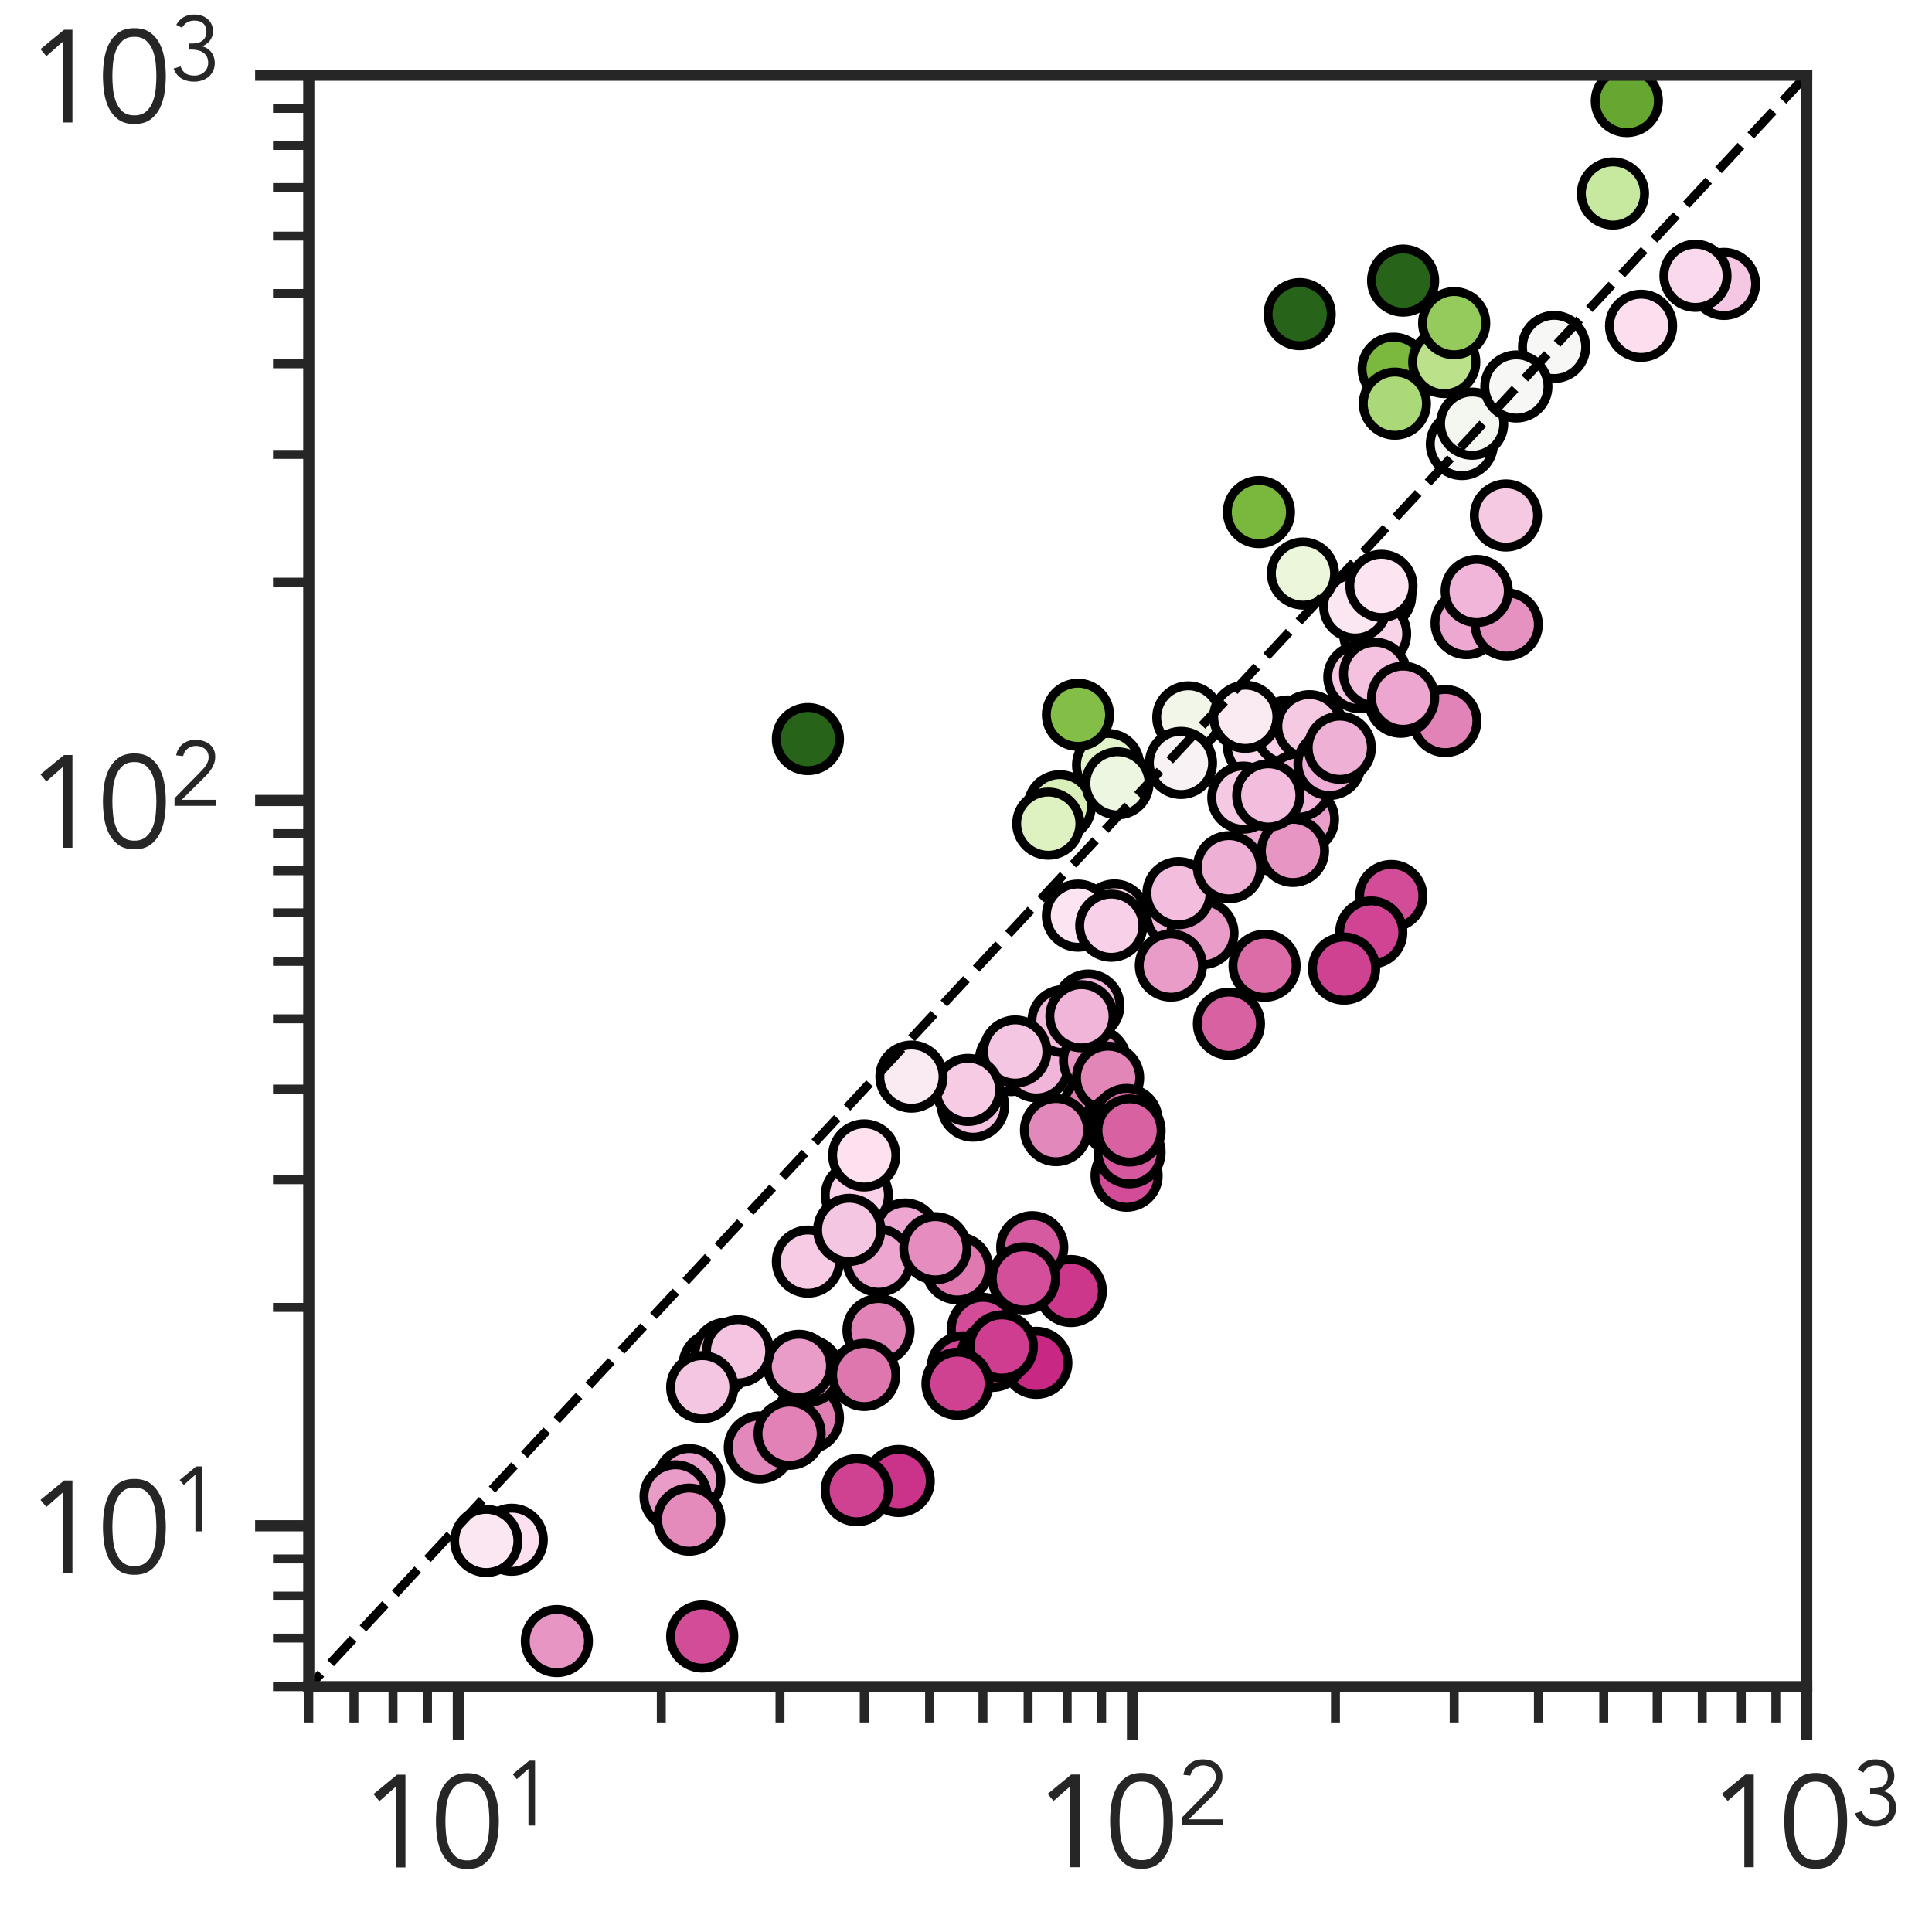 <?xml version="1.0" encoding="utf-8" standalone="no"?>
<!DOCTYPE svg PUBLIC "-//W3C//DTD SVG 1.1//EN"
  "http://www.w3.org/Graphics/SVG/1.1/DTD/svg11.dtd">
<svg xmlns:xlink="http://www.w3.org/1999/xlink" width="216pt" height="216pt" viewBox="0 0 216 216" xmlns="http://www.w3.org/2000/svg" version="1.1">
 <defs>
  <style type="text/css">*{stroke-linejoin: round; stroke-linecap: butt}</style>
 </defs>
 <g id="figure_1">
  <g id="patch_1">
   <path d="M 0 216 
L 216 216 
L 216 0 
L 0 0 
z
" style="fill: #ffffff"/>
  </g>
  <g id="axes_1">
   <g id="patch_2">
    <path d="M 34.522 188.572 
L 201.989 188.572 
L 201.989 8.405 
L 34.522 8.405 
z
" style="fill: #ffffff"/>
   </g>
   <g id="matplotlib.axis_1">
    <g id="xtick_1">
     <g id="line2d_1">
      <defs>
       <path id="m13904b788f" d="M 0 0 
L 0 6 
" style="stroke: #262626; stroke-width: 1.25"/>
      </defs>
      <g>
       <use xlink:href="#m13904b788f" x="51.244" y="188.572" style="fill: #262626; stroke: #262626; stroke-width: 1.25"/>
      </g>
     </g>
     <g id="text_1">
      <!-- $\mathdefault{10^{1}}$ -->
      <g style="fill: #262626" transform="translate(40.233 208.882) scale(0.143 -0.143)">
       <defs>
        <path id="Avenir-Book-31" d="M 2227 0 
L 1766 0 
L 1766 3955 
L 954 3238 
L 666 3584 
L 1818 4531 
L 2227 4531 
L 2227 0 
z
" transform="scale(0.016)"/>
        <path id="Avenir-Book-30" d="M 1779 4186 
Q 1408 4186 1193 3987 
Q 979 3789 870 3494 
Q 762 3200 733 2867 
Q 704 2534 704 2266 
Q 704 1997 733 1664 
Q 762 1331 870 1036 
Q 979 742 1193 544 
Q 1408 346 1779 346 
Q 2150 346 2364 544 
Q 2579 742 2688 1036 
Q 2797 1331 2825 1664 
Q 2854 1997 2854 2266 
Q 2854 2534 2825 2867 
Q 2797 3200 2688 3494 
Q 2579 3789 2364 3987 
Q 2150 4186 1779 4186 
z
M 1779 4608 
Q 2266 4608 2566 4384 
Q 2867 4160 3033 3814 
Q 3200 3469 3257 3056 
Q 3315 2643 3315 2266 
Q 3315 1888 3257 1475 
Q 3200 1062 3033 716 
Q 2867 371 2566 147 
Q 2266 -77 1779 -77 
Q 1293 -77 992 147 
Q 691 371 524 716 
Q 358 1062 300 1475 
Q 243 1888 243 2266 
Q 243 2643 300 3056 
Q 358 3469 524 3814 
Q 691 4160 992 4384 
Q 1293 4608 1779 4608 
z
" transform="scale(0.016)"/>
       </defs>
       <use xlink:href="#Avenir-Book-31" transform="translate(0 0.684)"/>
       <use xlink:href="#Avenir-Book-30" transform="translate(55.6 0.684)"/>
       <use xlink:href="#Avenir-Book-31" transform="translate(112.019 33.442) scale(0.7)"/>
      </g>
     </g>
    </g>
    <g id="xtick_2">
     <g id="line2d_2">
      <g>
       <use xlink:href="#m13904b788f" x="126.616" y="188.572" style="fill: #262626; stroke: #262626; stroke-width: 1.25"/>
      </g>
     </g>
     <g id="text_2">
      <!-- $\mathdefault{10^{2}}$ -->
      <g style="fill: #262626" transform="translate(115.605 208.882) scale(0.143 -0.143)">
       <defs>
        <path id="Avenir-Book-32" d="M 3187 0 
L 307 0 
L 307 531 
L 2112 2368 
Q 2214 2470 2316 2585 
Q 2419 2701 2502 2829 
Q 2586 2957 2637 3097 
Q 2688 3238 2688 3392 
Q 2688 3578 2621 3725 
Q 2554 3872 2432 3974 
Q 2310 4077 2150 4131 
Q 1990 4186 1811 4186 
Q 1466 4186 1222 3994 
Q 979 3802 909 3475 
L 422 3526 
Q 518 4032 886 4320 
Q 1254 4608 1779 4608 
Q 2054 4608 2300 4534 
Q 2547 4461 2736 4313 
Q 2925 4166 3037 3945 
Q 3149 3725 3149 3430 
Q 3149 3168 3069 2950 
Q 2989 2733 2861 2541 
Q 2733 2349 2569 2176 
Q 2406 2003 2234 1837 
L 806 422 
L 3187 422 
L 3187 0 
z
" transform="scale(0.016)"/>
       </defs>
       <use xlink:href="#Avenir-Book-31" transform="translate(0 0.842)"/>
       <use xlink:href="#Avenir-Book-30" transform="translate(55.6 0.842)"/>
       <use xlink:href="#Avenir-Book-32" transform="translate(112.019 33.6) scale(0.7)"/>
      </g>
     </g>
    </g>
    <g id="xtick_3">
     <g id="line2d_3">
      <g>
       <use xlink:href="#m13904b788f" x="201.989" y="188.572" style="fill: #262626; stroke: #262626; stroke-width: 1.25"/>
      </g>
     </g>
     <g id="text_3">
      <!-- $\mathdefault{10^{3}}$ -->
      <g style="fill: #262626" transform="translate(190.978 208.882) scale(0.143 -0.143)">
       <defs>
        <path id="Avenir-Book-33" d="M 1306 2586 
L 1542 2586 
Q 1741 2586 1923 2630 
Q 2106 2675 2240 2774 
Q 2374 2874 2454 3034 
Q 2534 3194 2534 3418 
Q 2534 3782 2313 3984 
Q 2093 4186 1696 4186 
Q 1408 4186 1190 4058 
Q 973 3930 832 3686 
L 429 3891 
Q 634 4256 950 4432 
Q 1267 4608 1683 4608 
Q 1952 4608 2189 4531 
Q 2426 4454 2605 4304 
Q 2784 4154 2889 3933 
Q 2995 3712 2995 3430 
Q 2995 3245 2934 3078 
Q 2874 2912 2768 2777 
Q 2662 2643 2521 2544 
Q 2381 2445 2227 2394 
L 2246 2381 
Q 2438 2342 2598 2236 
Q 2758 2131 2873 1977 
Q 2989 1824 3053 1632 
Q 3117 1440 3117 1229 
Q 3117 915 3001 672 
Q 2886 429 2688 262 
Q 2490 96 2227 9 
Q 1965 -77 1670 -77 
Q 1171 -77 800 140 
Q 429 358 243 838 
L 730 986 
Q 845 659 1072 502 
Q 1299 346 1709 346 
Q 1901 346 2073 410 
Q 2246 474 2377 592 
Q 2509 710 2582 876 
Q 2656 1043 2656 1242 
Q 2656 1498 2560 1674 
Q 2464 1850 2304 1958 
Q 2144 2067 1936 2115 
Q 1728 2163 1504 2163 
L 1306 2163 
L 1306 2586 
z
" transform="scale(0.016)"/>
       </defs>
       <use xlink:href="#Avenir-Book-31" transform="translate(0 0.842)"/>
       <use xlink:href="#Avenir-Book-30" transform="translate(55.6 0.842)"/>
       <use xlink:href="#Avenir-Book-33" transform="translate(112.019 33.6) scale(0.7)"/>
      </g>
     </g>
    </g>
    <g id="xtick_4">
     <g id="line2d_4">
      <defs>
       <path id="mb8fcca5a61" d="M 0 0 
L 0 4 
" style="stroke: #262626"/>
      </defs>
      <g>
       <use xlink:href="#mb8fcca5a61" x="34.522" y="188.572" style="fill: #262626; stroke: #262626"/>
      </g>
     </g>
    </g>
    <g id="xtick_5">
     <g id="line2d_5">
      <g>
       <use xlink:href="#mb8fcca5a61" x="39.568" y="188.572" style="fill: #262626; stroke: #262626"/>
      </g>
     </g>
    </g>
    <g id="xtick_6">
     <g id="line2d_6">
      <g>
       <use xlink:href="#mb8fcca5a61" x="43.939" y="188.572" style="fill: #262626; stroke: #262626"/>
      </g>
     </g>
    </g>
    <g id="xtick_7">
     <g id="line2d_7">
      <g>
       <use xlink:href="#mb8fcca5a61" x="47.795" y="188.572" style="fill: #262626; stroke: #262626"/>
      </g>
     </g>
    </g>
    <g id="xtick_8">
     <g id="line2d_8">
      <g>
       <use xlink:href="#mb8fcca5a61" x="73.933" y="188.572" style="fill: #262626; stroke: #262626"/>
      </g>
     </g>
    </g>
    <g id="xtick_9">
     <g id="line2d_9">
      <g>
       <use xlink:href="#mb8fcca5a61" x="87.205" y="188.572" style="fill: #262626; stroke: #262626"/>
      </g>
     </g>
    </g>
    <g id="xtick_10">
     <g id="line2d_10">
      <g>
       <use xlink:href="#mb8fcca5a61" x="96.622" y="188.572" style="fill: #262626; stroke: #262626"/>
      </g>
     </g>
    </g>
    <g id="xtick_11">
     <g id="line2d_11">
      <g>
       <use xlink:href="#mb8fcca5a61" x="103.927" y="188.572" style="fill: #262626; stroke: #262626"/>
      </g>
     </g>
    </g>
    <g id="xtick_12">
     <g id="line2d_12">
      <g>
       <use xlink:href="#mb8fcca5a61" x="109.895" y="188.572" style="fill: #262626; stroke: #262626"/>
      </g>
     </g>
    </g>
    <g id="xtick_13">
     <g id="line2d_13">
      <g>
       <use xlink:href="#mb8fcca5a61" x="114.941" y="188.572" style="fill: #262626; stroke: #262626"/>
      </g>
     </g>
    </g>
    <g id="xtick_14">
     <g id="line2d_14">
      <g>
       <use xlink:href="#mb8fcca5a61" x="119.312" y="188.572" style="fill: #262626; stroke: #262626"/>
      </g>
     </g>
    </g>
    <g id="xtick_15">
     <g id="line2d_15">
      <g>
       <use xlink:href="#mb8fcca5a61" x="123.167" y="188.572" style="fill: #262626; stroke: #262626"/>
      </g>
     </g>
    </g>
    <g id="xtick_16">
     <g id="line2d_16">
      <g>
       <use xlink:href="#mb8fcca5a61" x="149.306" y="188.572" style="fill: #262626; stroke: #262626"/>
      </g>
     </g>
    </g>
    <g id="xtick_17">
     <g id="line2d_17">
      <g>
       <use xlink:href="#mb8fcca5a61" x="162.578" y="188.572" style="fill: #262626; stroke: #262626"/>
      </g>
     </g>
    </g>
    <g id="xtick_18">
     <g id="line2d_18">
      <g>
       <use xlink:href="#mb8fcca5a61" x="171.995" y="188.572" style="fill: #262626; stroke: #262626"/>
      </g>
     </g>
    </g>
    <g id="xtick_19">
     <g id="line2d_19">
      <g>
       <use xlink:href="#mb8fcca5a61" x="179.299" y="188.572" style="fill: #262626; stroke: #262626"/>
      </g>
     </g>
    </g>
    <g id="xtick_20">
     <g id="line2d_20">
      <g>
       <use xlink:href="#mb8fcca5a61" x="185.267" y="188.572" style="fill: #262626; stroke: #262626"/>
      </g>
     </g>
    </g>
    <g id="xtick_21">
     <g id="line2d_21">
      <g>
       <use xlink:href="#mb8fcca5a61" x="190.313" y="188.572" style="fill: #262626; stroke: #262626"/>
      </g>
     </g>
    </g>
    <g id="xtick_22">
     <g id="line2d_22">
      <g>
       <use xlink:href="#mb8fcca5a61" x="194.684" y="188.572" style="fill: #262626; stroke: #262626"/>
      </g>
     </g>
    </g>
    <g id="xtick_23">
     <g id="line2d_23">
      <g>
       <use xlink:href="#mb8fcca5a61" x="198.54" y="188.572" style="fill: #262626; stroke: #262626"/>
      </g>
     </g>
    </g>
   </g>
   <g id="matplotlib.axis_2">
    <g id="ytick_1">
     <g id="line2d_24">
      <defs>
       <path id="mc0b098aea6" d="M 0 0 
L -6 0 
" style="stroke: #262626; stroke-width: 1.25"/>
      </defs>
      <g>
       <use xlink:href="#mc0b098aea6" x="34.522" y="170.582" style="fill: #262626; stroke: #262626; stroke-width: 1.25"/>
      </g>
     </g>
     <g id="text_4">
      <!-- $\mathdefault{10^{1}}$ -->
      <g style="fill: #262626" transform="translate(3 175.987) scale(0.143 -0.143)">
       <use xlink:href="#Avenir-Book-31" transform="translate(0 0.684)"/>
       <use xlink:href="#Avenir-Book-30" transform="translate(55.6 0.684)"/>
       <use xlink:href="#Avenir-Book-31" transform="translate(112.019 33.442) scale(0.7)"/>
      </g>
     </g>
    </g>
    <g id="ytick_2">
     <g id="line2d_25">
      <g>
       <use xlink:href="#mc0b098aea6" x="34.522" y="89.494" style="fill: #262626; stroke: #262626; stroke-width: 1.25"/>
      </g>
     </g>
     <g id="text_5">
      <!-- $\mathdefault{10^{2}}$ -->
      <g style="fill: #262626" transform="translate(3 94.899) scale(0.143 -0.143)">
       <use xlink:href="#Avenir-Book-31" transform="translate(0 0.842)"/>
       <use xlink:href="#Avenir-Book-30" transform="translate(55.6 0.842)"/>
       <use xlink:href="#Avenir-Book-32" transform="translate(112.019 33.6) scale(0.7)"/>
      </g>
     </g>
    </g>
    <g id="ytick_3">
     <g id="line2d_26">
      <g>
       <use xlink:href="#mc0b098aea6" x="34.522" y="8.405" style="fill: #262626; stroke: #262626; stroke-width: 1.25"/>
      </g>
     </g>
     <g id="text_6">
      <!-- $\mathdefault{10^{3}}$ -->
      <g style="fill: #262626" transform="translate(3 13.81) scale(0.143 -0.143)">
       <use xlink:href="#Avenir-Book-31" transform="translate(0 0.842)"/>
       <use xlink:href="#Avenir-Book-30" transform="translate(55.6 0.842)"/>
       <use xlink:href="#Avenir-Book-33" transform="translate(112.019 33.6) scale(0.7)"/>
      </g>
     </g>
    </g>
    <g id="ytick_4">
     <g id="line2d_27">
      <defs>
       <path id="m24a7dbca8e" d="M 0 0 
L -4 0 
" style="stroke: #262626"/>
      </defs>
      <g>
       <use xlink:href="#m24a7dbca8e" x="34.522" y="188.572" style="fill: #262626; stroke: #262626"/>
      </g>
     </g>
    </g>
    <g id="ytick_5">
     <g id="line2d_28">
      <g>
       <use xlink:href="#m24a7dbca8e" x="34.522" y="183.143" style="fill: #262626; stroke: #262626"/>
      </g>
     </g>
    </g>
    <g id="ytick_6">
     <g id="line2d_29">
      <g>
       <use xlink:href="#m24a7dbca8e" x="34.522" y="178.441" style="fill: #262626; stroke: #262626"/>
      </g>
     </g>
    </g>
    <g id="ytick_7">
     <g id="line2d_30">
      <g>
       <use xlink:href="#m24a7dbca8e" x="34.522" y="174.293" style="fill: #262626; stroke: #262626"/>
      </g>
     </g>
    </g>
    <g id="ytick_8">
     <g id="line2d_31">
      <g>
       <use xlink:href="#m24a7dbca8e" x="34.522" y="146.172" style="fill: #262626; stroke: #262626"/>
      </g>
     </g>
    </g>
    <g id="ytick_9">
     <g id="line2d_32">
      <g>
       <use xlink:href="#m24a7dbca8e" x="34.522" y="131.893" style="fill: #262626; stroke: #262626"/>
      </g>
     </g>
    </g>
    <g id="ytick_10">
     <g id="line2d_33">
      <g>
       <use xlink:href="#m24a7dbca8e" x="34.522" y="121.762" style="fill: #262626; stroke: #262626"/>
      </g>
     </g>
    </g>
    <g id="ytick_11">
     <g id="line2d_34">
      <g>
       <use xlink:href="#m24a7dbca8e" x="34.522" y="113.904" style="fill: #262626; stroke: #262626"/>
      </g>
     </g>
    </g>
    <g id="ytick_12">
     <g id="line2d_35">
      <g>
       <use xlink:href="#m24a7dbca8e" x="34.522" y="107.483" style="fill: #262626; stroke: #262626"/>
      </g>
     </g>
    </g>
    <g id="ytick_13">
     <g id="line2d_36">
      <g>
       <use xlink:href="#m24a7dbca8e" x="34.522" y="102.055" style="fill: #262626; stroke: #262626"/>
      </g>
     </g>
    </g>
    <g id="ytick_14">
     <g id="line2d_37">
      <g>
       <use xlink:href="#m24a7dbca8e" x="34.522" y="97.352" style="fill: #262626; stroke: #262626"/>
      </g>
     </g>
    </g>
    <g id="ytick_15">
     <g id="line2d_38">
      <g>
       <use xlink:href="#m24a7dbca8e" x="34.522" y="93.204" style="fill: #262626; stroke: #262626"/>
      </g>
     </g>
    </g>
    <g id="ytick_16">
     <g id="line2d_39">
      <g>
       <use xlink:href="#m24a7dbca8e" x="34.522" y="65.084" style="fill: #262626; stroke: #262626"/>
      </g>
     </g>
    </g>
    <g id="ytick_17">
     <g id="line2d_40">
      <g>
       <use xlink:href="#m24a7dbca8e" x="34.522" y="50.805" style="fill: #262626; stroke: #262626"/>
      </g>
     </g>
    </g>
    <g id="ytick_18">
     <g id="line2d_41">
      <g>
       <use xlink:href="#m24a7dbca8e" x="34.522" y="40.674" style="fill: #262626; stroke: #262626"/>
      </g>
     </g>
    </g>
    <g id="ytick_19">
     <g id="line2d_42">
      <g>
       <use xlink:href="#m24a7dbca8e" x="34.522" y="32.815" style="fill: #262626; stroke: #262626"/>
      </g>
     </g>
    </g>
    <g id="ytick_20">
     <g id="line2d_43">
      <g>
       <use xlink:href="#m24a7dbca8e" x="34.522" y="26.395" style="fill: #262626; stroke: #262626"/>
      </g>
     </g>
    </g>
    <g id="ytick_21">
     <g id="line2d_44">
      <g>
       <use xlink:href="#m24a7dbca8e" x="34.522" y="20.966" style="fill: #262626; stroke: #262626"/>
      </g>
     </g>
    </g>
    <g id="ytick_22">
     <g id="line2d_45">
      <g>
       <use xlink:href="#m24a7dbca8e" x="34.522" y="16.263" style="fill: #262626; stroke: #262626"/>
      </g>
     </g>
    </g>
    <g id="ytick_23">
     <g id="line2d_46">
      <g>
       <use xlink:href="#m24a7dbca8e" x="34.522" y="12.116" style="fill: #262626; stroke: #262626"/>
      </g>
     </g>
    </g>
   </g>
   <g id="PathCollection_1">
    <defs>
     <path id="C0_0_d4c066d928" d="M 0 3.536 
C 0.938 3.536 1.837 3.163 2.5 2.5 
C 3.163 1.837 3.536 0.938 3.536 -0 
C 3.536 -0.938 3.163 -1.837 2.5 -2.5 
C 1.837 -3.163 0.938 -3.536 0 -3.536 
C -0.938 -3.536 -1.837 -3.163 -2.5 -2.5 
C -3.163 -1.837 -3.536 -0.938 -3.536 0 
C -3.536 0.938 -3.163 1.837 -2.5 2.5 
C -1.837 3.163 -0.938 3.536 0 3.536 
z
"/>
    </defs>
    <g clip-path="url(#p1cde99b915)">
     <use xlink:href="#C0_0_d4c066d928" x="124.591" y="102.35" style="fill: #f9d3e8; stroke: #000000"/>
    </g>
    <g clip-path="url(#p1cde99b915)">
     <use xlink:href="#C0_0_d4c066d928" x="90.325" y="141.049" style="fill: #f7cbe4; stroke: #000000"/>
    </g>
    <g clip-path="url(#p1cde99b915)">
     <use xlink:href="#C0_0_d4c066d928" x="77.053" y="165.483" style="fill: #ea9fca; stroke: #000000"/>
    </g>
    <g clip-path="url(#p1cde99b915)">
     <use xlink:href="#C0_0_d4c066d928" x="119.718" y="144.337" style="fill: #cc368b; stroke: #000000"/>
    </g>
    <g clip-path="url(#p1cde99b915)">
     <use xlink:href="#C0_0_d4c066d928" x="79.901" y="152.579" style="fill: #f6c9e3; stroke: #000000"/>
    </g>
    <g clip-path="url(#p1cde99b915)">
     <use xlink:href="#C0_0_d4c066d928" x="113.015" y="118.517" style="fill: #f5c4e1; stroke: #000000"/>
    </g>
    <g clip-path="url(#p1cde99b915)">
     <use xlink:href="#C0_0_d4c066d928" x="62.258" y="183.473" style="fill: #e795c3; stroke: #000000"/>
    </g>
    <g clip-path="url(#p1cde99b915)">
     <use xlink:href="#C0_0_d4c066d928" x="122.432" y="123.853" style="fill: #e07eb3; stroke: #000000"/>
    </g>
    <g clip-path="url(#p1cde99b915)">
     <use xlink:href="#C0_0_d4c066d928" x="120.517" y="102.368" style="fill: #fce4f0; stroke: #000000"/>
    </g>
    <g clip-path="url(#p1cde99b915)">
     <use xlink:href="#C0_0_d4c066d928" x="81.237" y="151.348" style="fill: #f6c9e3; stroke: #000000"/>
    </g>
    <g clip-path="url(#p1cde99b915)">
     <use xlink:href="#C0_0_d4c066d928" x="146.754" y="81.487" style="fill: #f5c6e2; stroke: #000000"/>
    </g>
    <g clip-path="url(#p1cde99b915)">
     <use xlink:href="#C0_0_d4c066d928" x="145.674" y="91.597" style="fill: #ea9fca; stroke: #000000"/>
    </g>
    <g clip-path="url(#p1cde99b915)">
     <use xlink:href="#C0_0_d4c066d928" x="141.796" y="93.815" style="fill: #eda8d1; stroke: #000000"/>
    </g>
    <g clip-path="url(#p1cde99b915)">
     <use xlink:href="#C0_0_d4c066d928" x="140.75" y="83.398" style="fill: #fbd9ec; stroke: #000000"/>
    </g>
    <g clip-path="url(#p1cde99b915)">
     <use xlink:href="#C0_0_d4c066d928" x="141.796" y="93.059" style="fill: #eeabd2; stroke: #000000"/>
    </g>
    <g clip-path="url(#p1cde99b915)">
     <use xlink:href="#C0_0_d4c066d928" x="115.863" y="119.216" style="fill: #f1b5d9; stroke: #000000"/>
    </g>
    <g clip-path="url(#p1cde99b915)">
     <use xlink:href="#C0_0_d4c066d928" x="115.405" y="139.437" style="fill: #d65a9f; stroke: #000000"/>
    </g>
    <g clip-path="url(#p1cde99b915)">
     <use xlink:href="#C0_0_d4c066d928" x="124.937" y="125.447" style="fill: #db6ca8; stroke: #000000"/>
    </g>
    <g clip-path="url(#p1cde99b915)">
     <use xlink:href="#C0_0_d4c066d928" x="109.895" y="148.577" style="fill: #d24c97; stroke: #000000"/>
    </g>
    <g clip-path="url(#p1cde99b915)">
     <use xlink:href="#C0_0_d4c066d928" x="141.382" y="107.973" style="fill: #db6ca8; stroke: #000000"/>
    </g>
    <g clip-path="url(#p1cde99b915)">
     <use xlink:href="#C0_0_d4c066d928" x="154.305" y="66.589" style="fill: #fce3f0; stroke: #000000"/>
    </g>
    <g clip-path="url(#p1cde99b915)">
     <use xlink:href="#C0_0_d4c066d928" x="90.325" y="158.52" style="fill: #e07eb3; stroke: #000000"/>
    </g>
    <g clip-path="url(#p1cde99b915)">
     <use xlink:href="#C0_0_d4c066d928" x="163.967" y="69.67" style="fill: #eda8d1; stroke: #000000"/>
    </g>
    <g clip-path="url(#p1cde99b915)">
     <use xlink:href="#C0_0_d4c066d928" x="124.241" y="103.497" style="fill: #f8d0e7; stroke: #000000"/>
    </g>
    <g clip-path="url(#p1cde99b915)">
     <use xlink:href="#C0_0_d4c066d928" x="118.061" y="126.349" style="fill: #e388ba; stroke: #000000"/>
    </g>
    <g clip-path="url(#p1cde99b915)">
     <use xlink:href="#C0_0_d4c066d928" x="143.986" y="81.783" style="fill: #f9d1e8; stroke: #000000"/>
    </g>
    <g clip-path="url(#p1cde99b915)">
     <use xlink:href="#C0_0_d4c066d928" x="75.53" y="167.295" style="fill: #e99cc8; stroke: #000000"/>
    </g>
    <g clip-path="url(#p1cde99b915)">
     <use xlink:href="#C0_0_d4c066d928" x="153.738" y="70.843" style="fill: #f9d3e8; stroke: #000000"/>
    </g>
    <g clip-path="url(#p1cde99b915)">
     <use xlink:href="#C0_0_d4c066d928" x="114.47" y="142.926" style="fill: #d34f99; stroke: #000000"/>
    </g>
    <g clip-path="url(#p1cde99b915)">
     <use xlink:href="#C0_0_d4c066d928" x="155.545" y="100.175" style="fill: #d24c97; stroke: #000000"/>
    </g>
    <g clip-path="url(#p1cde99b915)">
     <use xlink:href="#C0_0_d4c066d928" x="98.219" y="148.713" style="fill: #e283b7; stroke: #000000"/>
    </g>
    <g clip-path="url(#p1cde99b915)">
     <use xlink:href="#C0_0_d4c066d928" x="118.9" y="114.157" style="fill: #f3bcdd; stroke: #000000"/>
    </g>
    <g clip-path="url(#p1cde99b915)">
     <use xlink:href="#C0_0_d4c066d928" x="107.047" y="141.802" style="fill: #df79b0; stroke: #000000"/>
    </g>
    <g clip-path="url(#p1cde99b915)">
     <use xlink:href="#C0_0_d4c066d928" x="132.31" y="100.355" style="fill: #f2badc; stroke: #000000"/>
    </g>
    <g clip-path="url(#p1cde99b915)">
     <use xlink:href="#C0_0_d4c066d928" x="153.306" y="104.258" style="fill: #d04493; stroke: #000000"/>
    </g>
    <g clip-path="url(#p1cde99b915)">
     <use xlink:href="#C0_0_d4c066d928" x="125.955" y="131.44" style="fill: #d24c97; stroke: #000000"/>
    </g>
    <g clip-path="url(#p1cde99b915)">
     <use xlink:href="#C0_0_d4c066d928" x="115.863" y="152.368" style="fill: #c82884; stroke: #000000"/>
    </g>
    <g clip-path="url(#p1cde99b915)">
     <use xlink:href="#C0_0_d4c066d928" x="161.581" y="80.613" style="fill: #e283b7; stroke: #000000"/>
    </g>
    <g clip-path="url(#p1cde99b915)">
     <use xlink:href="#C0_0_d4c066d928" x="168.455" y="69.82" style="fill: #e692c1; stroke: #000000"/>
    </g>
    <g clip-path="url(#p1cde99b915)">
     <use xlink:href="#C0_0_d4c066d928" x="151.976" y="75.693" style="fill: #f6c7e3; stroke: #000000"/>
    </g>
    <g clip-path="url(#p1cde99b915)">
     <use xlink:href="#C0_0_d4c066d928" x="123.887" y="85.537" style="fill: #e2f3ca; stroke: #000000"/>
    </g>
    <g clip-path="url(#p1cde99b915)">
     <use xlink:href="#C0_0_d4c066d928" x="122.432" y="118.581" style="fill: #e795c3; stroke: #000000"/>
    </g>
    <g clip-path="url(#p1cde99b915)">
     <use xlink:href="#C0_0_d4c066d928" x="123.887" y="120.496" style="fill: #e286b8; stroke: #000000"/>
    </g>
    <g clip-path="url(#p1cde99b915)">
     <use xlink:href="#C0_0_d4c066d928" x="100.478" y="165.574" style="fill: #cb3289; stroke: #000000"/>
    </g>
    <g clip-path="url(#p1cde99b915)">
     <use xlink:href="#C0_0_d4c066d928" x="101.197" y="138.019" style="fill: #eca6cf; stroke: #000000"/>
    </g>
    <g clip-path="url(#p1cde99b915)">
     <use xlink:href="#C0_0_d4c066d928" x="95.794" y="133.625" style="fill: #f9d1e8; stroke: #000000"/>
    </g>
    <g clip-path="url(#p1cde99b915)">
     <use xlink:href="#C0_0_d4c066d928" x="125.28" y="125.79" style="fill: #da69a6; stroke: #000000"/>
    </g>
    <g clip-path="url(#p1cde99b915)">
     <use xlink:href="#C0_0_d4c066d928" x="146.398" y="81.189" style="fill: #f6c9e3; stroke: #000000"/>
    </g>
    <g clip-path="url(#p1cde99b915)">
     <use xlink:href="#C0_0_d4c066d928" x="108.785" y="123.609" style="fill: #f4c1df; stroke: #000000"/>
    </g>
    <g clip-path="url(#p1cde99b915)">
     <use xlink:href="#C0_0_d4c066d928" x="168.364" y="57.63" style="fill: #f6c9e3; stroke: #000000"/>
    </g>
    <g clip-path="url(#p1cde99b915)">
     <use xlink:href="#C0_0_d4c066d928" x="132.856" y="80.205" style="fill: #f1f6e8; stroke: #000000"/>
    </g>
    <g clip-path="url(#p1cde99b915)">
     <use xlink:href="#C0_0_d4c066d928" x="163.439" y="49.645" style="fill: #f7f7f6; stroke: #000000"/>
    </g>
    <g clip-path="url(#p1cde99b915)">
     <use xlink:href="#C0_0_d4c066d928" x="155.815" y="41.22" style="fill: #7bb93e; stroke: #000000"/>
    </g>
    <g clip-path="url(#p1cde99b915)">
     <use xlink:href="#C0_0_d4c066d928" x="183.473" y="36.424" style="fill: #fddeee; stroke: #000000"/>
    </g>
    <g clip-path="url(#p1cde99b915)">
     <use xlink:href="#C0_0_d4c066d928" x="192.746" y="31.74" style="fill: #f6c7e3; stroke: #000000"/>
    </g>
    <g clip-path="url(#p1cde99b915)">
     <use xlink:href="#C0_0_d4c066d928" x="189.557" y="30.834" style="fill: #fbd9ec; stroke: #000000"/>
    </g>
    <g clip-path="url(#p1cde99b915)">
     <use xlink:href="#C0_0_d4c066d928" x="137.396" y="114.452" style="fill: #d861a2; stroke: #000000"/>
    </g>
    <g clip-path="url(#p1cde99b915)">
     <use xlink:href="#C0_0_d4c066d928" x="78.508" y="182.962" style="fill: #d24c97; stroke: #000000"/>
    </g>
    <g clip-path="url(#p1cde99b915)">
     <use xlink:href="#C0_0_d4c066d928" x="118.483" y="90.139" style="fill: #d8efb9; stroke: #000000"/>
    </g>
    <g clip-path="url(#p1cde99b915)">
     <use xlink:href="#C0_0_d4c066d928" x="113.507" y="117.558" style="fill: #f5c6e2; stroke: #000000"/>
    </g>
    <g clip-path="url(#p1cde99b915)">
     <use xlink:href="#C0_0_d4c066d928" x="108.216" y="121.851" style="fill: #f7cbe4; stroke: #000000"/>
    </g>
    <g clip-path="url(#p1cde99b915)">
     <use xlink:href="#C0_0_d4c066d928" x="96.622" y="129.176" style="fill: #fde1ef; stroke: #000000"/>
    </g>
    <g clip-path="url(#p1cde99b915)">
     <use xlink:href="#C0_0_d4c066d928" x="90.325" y="153.273" style="fill: #e795c3; stroke: #000000"/>
    </g>
    <g clip-path="url(#p1cde99b915)">
     <use xlink:href="#C0_0_d4c066d928" x="57.212" y="172.147" style="fill: #fde0ef; stroke: #000000"/>
    </g>
    <g clip-path="url(#p1cde99b915)">
     <use xlink:href="#C0_0_d4c066d928" x="54.363" y="172.281" style="fill: #fbe7f2; stroke: #000000"/>
    </g>
    <g clip-path="url(#p1cde99b915)">
     <use xlink:href="#C0_0_d4c066d928" x="89.318" y="152.707" style="fill: #e99cc8; stroke: #000000"/>
    </g>
    <g clip-path="url(#p1cde99b915)">
     <use xlink:href="#C0_0_d4c066d928" x="84.947" y="161.832" style="fill: #e388ba; stroke: #000000"/>
    </g>
    <g clip-path="url(#p1cde99b915)">
     <use xlink:href="#C0_0_d4c066d928" x="132.034" y="85.295" style="fill: #f8f2f5; stroke: #000000"/>
    </g>
    <g clip-path="url(#p1cde99b915)">
     <use xlink:href="#C0_0_d4c066d928" x="156.61" y="78.455" style="fill: #eca6cf; stroke: #000000"/>
    </g>
    <g clip-path="url(#p1cde99b915)">
     <use xlink:href="#C0_0_d4c066d928" x="144.558" y="95.133" style="fill: #e795c3; stroke: #000000"/>
    </g>
    <g clip-path="url(#p1cde99b915)">
     <use xlink:href="#C0_0_d4c066d928" x="131.756" y="102.247" style="fill: #f1b5d9; stroke: #000000"/>
    </g>
    <g clip-path="url(#p1cde99b915)">
     <use xlink:href="#C0_0_d4c066d928" x="145.121" y="87.831" style="fill: #f1b5d9; stroke: #000000"/>
    </g>
    <g clip-path="url(#p1cde99b915)">
     <use xlink:href="#C0_0_d4c066d928" x="139.004" y="89.176" style="fill: #f6c9e3; stroke: #000000"/>
    </g>
    <g clip-path="url(#p1cde99b915)">
     <use xlink:href="#C0_0_d4c066d928" x="165.097" y="66.071" style="fill: #f1b5d9; stroke: #000000"/>
    </g>
    <g clip-path="url(#p1cde99b915)">
     <use xlink:href="#C0_0_d4c066d928" x="148.644" y="85.403" style="fill: #eeadd4; stroke: #000000"/>
    </g>
    <g clip-path="url(#p1cde99b915)">
     <use xlink:href="#C0_0_d4c066d928" x="134.44" y="104.324" style="fill: #e99cc8; stroke: #000000"/>
    </g>
    <g clip-path="url(#p1cde99b915)">
     <use xlink:href="#C0_0_d4c066d928" x="121.679" y="112.423" style="fill: #f1b7da; stroke: #000000"/>
    </g>
    <g clip-path="url(#p1cde99b915)">
     <use xlink:href="#C0_0_d4c066d928" x="131.756" y="99.855" style="fill: #f3bdde; stroke: #000000"/>
    </g>
    <g clip-path="url(#p1cde99b915)">
     <use xlink:href="#C0_0_d4c066d928" x="149.793" y="83.598" style="fill: #efb0d6; stroke: #000000"/>
    </g>
    <g clip-path="url(#p1cde99b915)">
     <use xlink:href="#C0_0_d4c066d928" x="130.905" y="107.951" style="fill: #e99cc8; stroke: #000000"/>
    </g>
    <g clip-path="url(#p1cde99b915)">
     <use xlink:href="#C0_0_d4c066d928" x="125.955" y="125.214" style="fill: #da69a6; stroke: #000000"/>
    </g>
    <g clip-path="url(#p1cde99b915)">
     <use xlink:href="#C0_0_d4c066d928" x="98.219" y="140.941" style="fill: #eca6cf; stroke: #000000"/>
    </g>
    <g clip-path="url(#p1cde99b915)">
     <use xlink:href="#C0_0_d4c066d928" x="120.909" y="113.617" style="fill: #f1b5d9; stroke: #000000"/>
    </g>
    <g clip-path="url(#p1cde99b915)">
     <use xlink:href="#C0_0_d4c066d928" x="82.521" y="151.074" style="fill: #f5c4e1; stroke: #000000"/>
    </g>
    <g clip-path="url(#p1cde99b915)">
     <use xlink:href="#C0_0_d4c066d928" x="78.508" y="155.095" style="fill: #f5c6e2; stroke: #000000"/>
    </g>
    <g clip-path="url(#p1cde99b915)">
     <use xlink:href="#C0_0_d4c066d928" x="137.396" y="96.956" style="fill: #efb0d6; stroke: #000000"/>
    </g>
    <g clip-path="url(#p1cde99b915)">
     <use xlink:href="#C0_0_d4c066d928" x="88.279" y="160.295" style="fill: #e181b5; stroke: #000000"/>
    </g>
    <g clip-path="url(#p1cde99b915)">
     <use xlink:href="#C0_0_d4c066d928" x="94.943" y="137.5" style="fill: #f5c6e2; stroke: #000000"/>
    </g>
    <g clip-path="url(#p1cde99b915)">
     <use xlink:href="#C0_0_d4c066d928" x="77.053" y="169.897" style="fill: #e48bbc; stroke: #000000"/>
    </g>
    <g clip-path="url(#p1cde99b915)">
     <use xlink:href="#C0_0_d4c066d928" x="153.738" y="75.336" style="fill: #f4c1df; stroke: #000000"/>
    </g>
    <g clip-path="url(#p1cde99b915)">
     <use xlink:href="#C0_0_d4c066d928" x="151.52" y="67.799" style="fill: #fbe7f2; stroke: #000000"/>
    </g>
    <g clip-path="url(#p1cde99b915)">
     <use xlink:href="#C0_0_d4c066d928" x="156.871" y="78.004" style="fill: #eca6cf; stroke: #000000"/>
    </g>
    <g clip-path="url(#p1cde99b915)">
     <use xlink:href="#C0_0_d4c066d928" x="126.287" y="128.822" style="fill: #d5579d; stroke: #000000"/>
    </g>
    <g clip-path="url(#p1cde99b915)">
     <use xlink:href="#C0_0_d4c066d928" x="95.794" y="166.605" style="fill: #cf4191; stroke: #000000"/>
    </g>
    <g clip-path="url(#p1cde99b915)">
     <use xlink:href="#C0_0_d4c066d928" x="150.273" y="108.292" style="fill: #cf4191; stroke: #000000"/>
    </g>
    <g clip-path="url(#p1cde99b915)">
     <use xlink:href="#C0_0_d4c066d928" x="141.796" y="88.931" style="fill: #f3bdde; stroke: #000000"/>
    </g>
    <g clip-path="url(#p1cde99b915)">
     <use xlink:href="#C0_0_d4c066d928" x="104.575" y="139.556" style="fill: #e58dbe; stroke: #000000"/>
    </g>
    <g clip-path="url(#p1cde99b915)">
     <use xlink:href="#C0_0_d4c066d928" x="96.622" y="153.722" style="fill: #de77ae; stroke: #000000"/>
    </g>
    <g clip-path="url(#p1cde99b915)">
     <use xlink:href="#C0_0_d4c066d928" x="107.636" y="152.879" style="fill: #d04493; stroke: #000000"/>
    </g>
    <g clip-path="url(#p1cde99b915)">
     <use xlink:href="#C0_0_d4c066d928" x="110.968" y="151.588" style="fill: #ce3d8f; stroke: #000000"/>
    </g>
    <g clip-path="url(#p1cde99b915)">
     <use xlink:href="#C0_0_d4c066d928" x="126.287" y="126.386" style="fill: #d861a2; stroke: #000000"/>
    </g>
    <g clip-path="url(#p1cde99b915)">
     <use xlink:href="#C0_0_d4c066d928" x="112.007" y="150.537" style="fill: #ce3d8f; stroke: #000000"/>
    </g>
    <g clip-path="url(#p1cde99b915)">
     <use xlink:href="#C0_0_d4c066d928" x="107.047" y="154.705" style="fill: #cf4191; stroke: #000000"/>
    </g>
    <g clip-path="url(#p1cde99b915)">
     <use xlink:href="#C0_0_d4c066d928" x="117.199" y="92.086" style="fill: #ddf1c1; stroke: #000000"/>
    </g>
    <g clip-path="url(#p1cde99b915)">
     <use xlink:href="#C0_0_d4c066d928" x="101.901" y="120.366" style="fill: #faeaf2; stroke: #000000"/>
    </g>
    <g clip-path="url(#p1cde99b915)">
     <use xlink:href="#C0_0_d4c066d928" x="90.325" y="82.628" style="fill: #276419; stroke: #000000"/>
    </g>
    <g clip-path="url(#p1cde99b915)">
     <use xlink:href="#C0_0_d4c066d928" x="120.517" y="79.915" style="fill: #83bf46; stroke: #000000"/>
    </g>
    <g clip-path="url(#p1cde99b915)">
     <use xlink:href="#C0_0_d4c066d928" x="173.748" y="38.788" style="fill: #f7f7f6; stroke: #000000"/>
    </g>
    <g clip-path="url(#p1cde99b915)">
     <use xlink:href="#C0_0_d4c066d928" x="156.215" y="4.211" style="fill: #276419; stroke: #000000"/>
    </g>
    <g clip-path="url(#p1cde99b915)">
     <use xlink:href="#C0_0_d4c066d928" x="124.937" y="87.579" style="fill: #edf6e1; stroke: #000000"/>
    </g>
    <g clip-path="url(#p1cde99b915)">
     <use xlink:href="#C0_0_d4c066d928" x="140.75" y="57.249" style="fill: #79b73d; stroke: #000000"/>
    </g>
    <g clip-path="url(#p1cde99b915)">
     <use xlink:href="#C0_0_d4c066d928" x="180.33" y="21.631" style="fill: #c7e89f; stroke: #000000"/>
    </g>
    <g clip-path="url(#p1cde99b915)">
     <use xlink:href="#C0_0_d4c066d928" x="145.307" y="35.12" style="fill: #276419; stroke: #000000"/>
    </g>
    <g clip-path="url(#p1cde99b915)">
     <use xlink:href="#C0_0_d4c066d928" x="155.949" y="45.13" style="fill: #acd977; stroke: #000000"/>
    </g>
    <g clip-path="url(#p1cde99b915)">
     <use xlink:href="#C0_0_d4c066d928" x="156.871" y="31.372" style="fill: #276419; stroke: #000000"/>
    </g>
    <g clip-path="url(#p1cde99b915)">
     <use xlink:href="#C0_0_d4c066d928" x="164.588" y="47.368" style="fill: #f4f7f0; stroke: #000000"/>
    </g>
    <g clip-path="url(#p1cde99b915)">
     <use xlink:href="#C0_0_d4c066d928" x="161.468" y="40.477" style="fill: #bbe28a; stroke: #000000"/>
    </g>
    <g clip-path="url(#p1cde99b915)">
     <use xlink:href="#C0_0_d4c066d928" x="154.445" y="65.496" style="fill: #fce5f1; stroke: #000000"/>
    </g>
    <g clip-path="url(#p1cde99b915)">
     <use xlink:href="#C0_0_d4c066d928" x="181.879" y="11.299" style="fill: #66a731; stroke: #000000"/>
    </g>
    <g clip-path="url(#p1cde99b915)">
     <use xlink:href="#C0_0_d4c066d928" x="162.578" y="36.128" style="fill: #95cb5c; stroke: #000000"/>
    </g>
    <g clip-path="url(#p1cde99b915)">
     <use xlink:href="#C0_0_d4c066d928" x="139.227" y="80.136" style="fill: #faeaf2; stroke: #000000"/>
    </g>
    <g clip-path="url(#p1cde99b915)">
     <use xlink:href="#C0_0_d4c066d928" x="169.531" y="43.209" style="fill: #f7f7f6; stroke: #000000"/>
    </g>
    <g clip-path="url(#p1cde99b915)">
     <use xlink:href="#C0_0_d4c066d928" x="145.674" y="64.122" style="fill: #ebf6db; stroke: #000000"/>
    </g>
   </g>
   <g id="line2d_47">
    <path d="M 8.098 217 
L 210.731 -1 
" clip-path="url(#p1cde99b915)" style="fill: none; stroke-dasharray: 3.7,1.6; stroke-dashoffset: 0; stroke: #000000"/>
   </g>
   <g id="patch_3">
    <path d="M 34.522 188.572 
L 34.522 8.405 
" style="fill: none; stroke: #262626; stroke-width: 1.25; stroke-linejoin: miter; stroke-linecap: square"/>
   </g>
   <g id="patch_4">
    <path d="M 201.989 188.572 
L 201.989 8.405 
" style="fill: none; stroke: #262626; stroke-width: 1.25; stroke-linejoin: miter; stroke-linecap: square"/>
   </g>
   <g id="patch_5">
    <path d="M 34.522 188.572 
L 201.989 188.572 
" style="fill: none; stroke: #262626; stroke-width: 1.25; stroke-linejoin: miter; stroke-linecap: square"/>
   </g>
   <g id="patch_6">
    <path d="M 34.522 8.405 
L 201.989 8.405 
" style="fill: none; stroke: #262626; stroke-width: 1.25; stroke-linejoin: miter; stroke-linecap: square"/>
   </g>
  </g>
 </g>
 <defs>
  <clipPath id="p1cde99b915">
   <rect x="34.522" y="8.405" width="167.467" height="180.167"/>
  </clipPath>
 </defs>
</svg>
